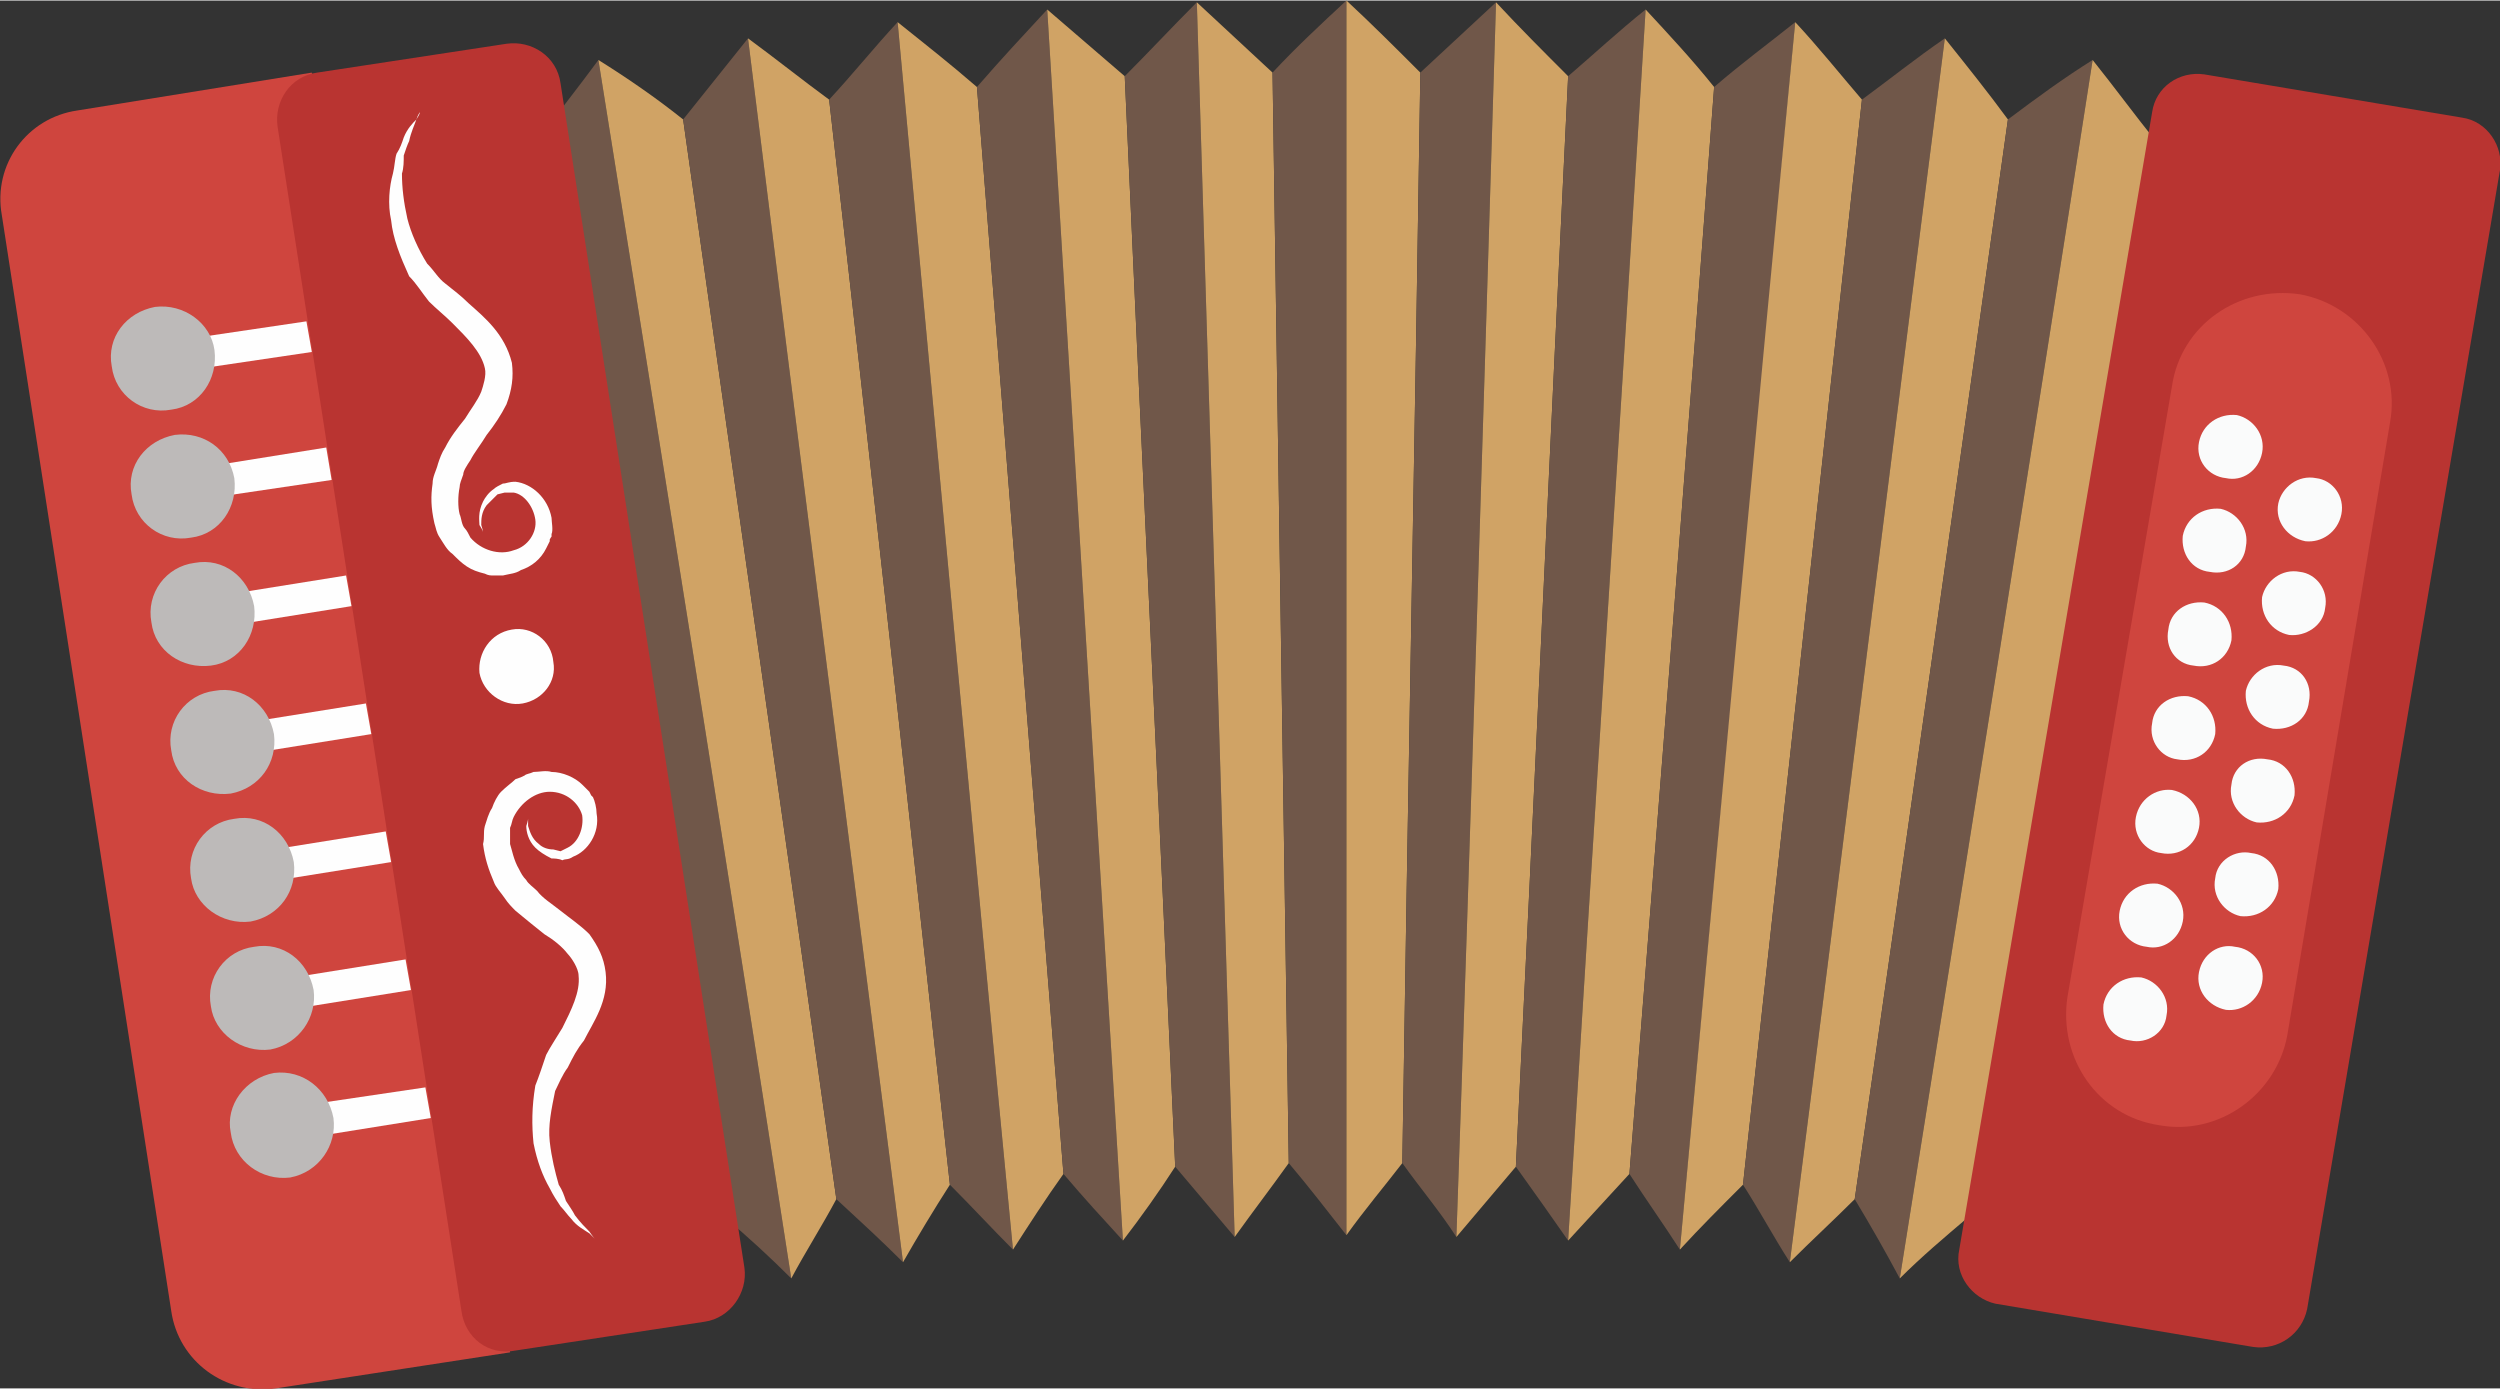 <?xml version="1.0" encoding="UTF-8"?>
<!DOCTYPE svg PUBLIC "-//W3C//DTD SVG 1.1//EN" "http://www.w3.org/Graphics/SVG/1.1/DTD/svg11.dtd">
<!-- Creator: CorelDRAW X7 -->
<svg xmlns="http://www.w3.org/2000/svg" xml:space="preserve" width="1575px" height="875px" version="1.1" shape-rendering="geometricPrecision" text-rendering="geometricPrecision" image-rendering="optimizeQuality" fill-rule="evenodd" clip-rule="evenodd"
viewBox="0 0 1387 770"
 xmlns:xlink="http://www.w3.org/1999/xlink">
 <rect x="0" y="0" width="1387" height="770" fill="#333333" stroke="none"/>
 <g id="Слой_x0020_1">
  <g id="_1260161680">
   <path fill="#705749" fill-rule="nonzero" d="M439 709c-12,-12 -24,-23 -37,-34 -35,-199 -69,-398 -104,-597 11,-15 23,-30 34,-45 36,225 72,450 107,676z"/>
   <path fill="#D0A365" fill-rule="nonzero" d="M332 33c16,10 32,21 47,33 28,199 57,399 85,599 -8,15 -17,29 -25,44 -35,-226 -71,-451 -107,-676z"/>
   <path fill="#705749" fill-rule="nonzero" d="M501 700c-12,-12 -24,-23 -37,-35 -28,-200 -57,-400 -85,-599 12,-15 24,-30 36,-45 28,226 57,453 86,679z"/>
   <path fill="#D0A365" fill-rule="nonzero" d="M415 21c15,11 30,23 45,34 23,201 45,402 67,602 -9,14 -18,29 -26,43 -29,-226 -58,-453 -86,-679z"/>
   <path fill="#705749" fill-rule="nonzero" d="M562 693c-12,-12 -23,-24 -35,-36 -22,-200 -44,-401 -67,-602 13,-14 25,-29 38,-43 21,227 42,454 64,681z"/>
   <path fill="#D0A365" fill-rule="nonzero" d="M498 12c15,12 29,23 44,36 16,201 32,402 48,603 -10,14 -19,28 -28,42 -22,-227 -43,-454 -64,-681z"/>
   <path fill="#705749" fill-rule="nonzero" d="M623 688c-11,-12 -22,-24 -33,-37 -16,-201 -32,-402 -48,-603 13,-15 26,-29 39,-43 14,228 28,456 42,683z"/>
   <path fill="#D0A365" fill-rule="nonzero" d="M581 5c14,12 29,25 43,37 9,202 19,404 28,605 -9,14 -19,28 -29,41 -14,-227 -28,-455 -42,-683z"/>
   <path fill="#705749" fill-rule="nonzero" d="M685 686c-11,-13 -22,-26 -33,-39 -9,-201 -19,-403 -28,-605 13,-13 26,-27 40,-41 7,228 14,457 21,685z"/>
   <path fill="#D0A365" fill-rule="nonzero" d="M664 1c14,13 28,26 42,39 3,202 6,404 9,605 -10,14 -20,27 -30,41 -7,-228 -14,-457 -21,-685z"/>
   <path fill="#705749" fill-rule="nonzero" d="M747 685c-11,-14 -21,-27 -32,-40 -3,-201 -6,-403 -9,-605 13,-14 27,-27 41,-40 0,228 0,456 0,685z"/>
   <path fill="#D0A365" fill-rule="nonzero" d="M747 0c14,13 27,26 41,40 -3,202 -7,404 -10,605 -10,13 -21,26 -31,40 0,-229 0,-457 0,-685z"/>
   <path fill="#705749" fill-rule="nonzero" d="M808 686c-9,-14 -20,-27 -30,-41 3,-201 7,-403 10,-605 14,-13 28,-26 42,-39 -7,228 -14,457 -22,685z"/>
   <path fill="#D0A365" fill-rule="nonzero" d="M830 1c13,14 27,28 40,41 -10,202 -19,404 -29,605 -11,13 -22,26 -33,39 8,-228 15,-457 22,-685z"/>
   <path fill="#705749" fill-rule="nonzero" d="M870 688c-9,-13 -19,-27 -29,-41 10,-201 19,-403 29,-605 14,-12 28,-25 43,-37 -14,228 -29,456 -43,683z"/>
   <path fill="#D0A365" fill-rule="nonzero" d="M913 5c13,14 26,28 38,43 -15,201 -31,402 -47,603 -12,13 -23,25 -34,37 14,-227 29,-455 43,-683z"/>
   <path fill="#705749" fill-rule="nonzero" d="M932 693c-9,-14 -19,-28 -28,-42 16,-201 32,-402 47,-603 15,-13 30,-24 45,-36 -21,227 -43,454 -64,681z"/>
   <path fill="#D0A365" fill-rule="nonzero" d="M996 12c13,14 25,29 37,43 -22,201 -44,402 -66,602 -12,12 -24,24 -35,36 21,-227 42,-454 64,-681z"/>
   <path fill="#705749" fill-rule="nonzero" d="M993 700c-9,-14 -17,-29 -26,-43 22,-200 44,-401 66,-602 15,-11 30,-23 46,-34 -29,226 -57,453 -86,679z"/>
   <path fill="#D0A365" fill-rule="nonzero" d="M1079 21c12,15 24,30 35,45 -28,199 -56,399 -85,599 -12,12 -24,23 -36,35 29,-226 57,-453 86,-679z"/>
   <path fill="#705749" fill-rule="nonzero" d="M1054 709c-8,-15 -16,-29 -25,-44 29,-200 57,-400 85,-599 16,-12 31,-23 47,-33 -35,225 -71,450 -107,676z"/>
   <path fill="#D0A365" fill-rule="nonzero" d="M1161 33c12,15 23,30 35,45 -35,199 -70,398 -104,597 -13,11 -26,22 -38,34 36,-226 72,-451 107,-676z"/>
   <path fill="#CF453E" fill-rule="nonzero" d="M283 750l-130 20c-28,4 -54,-15 -58,-43l-94 -608c-5,-28 14,-54 42,-58l130 -21 110 710z"/>
   <path fill="#B93431" fill-rule="nonzero" d="M391 733l-105 16c-15,3 -28,-7 -30,-22l-102 -657c-2,-14 7,-28 22,-30l105 -16c14,-2 28,7 30,22l102 657c2,14 -8,28 -22,30z"/>
   <path fill="#FEFEFE" fill-rule="nonzero" d="M233 62c0,0 0,1 -2,4 -1,3 -3,7 -4,12 -1,2 -2,5 -3,8 0,3 0,7 -1,10 0,8 1,16 3,25 2,8 6,17 11,25 4,4 6,8 10,11 5,4 9,7 13,11 9,8 20,17 24,33 1,8 0,15 -3,23 -3,6 -7,12 -11,17 -3,5 -7,10 -9,14 -2,3 -4,6 -4,8 -1,3 -2,5 -2,7 -1,5 -1,11 0,15 1,2 1,6 3,8 1,1 2,3 3,5 6,7 16,10 24,7 8,-2 13,-10 12,-17 -1,-7 -6,-14 -12,-15 -1,0 -4,0 -5,0l-4 1c-2,2 -4,4 -6,6 -3,4 -3,8 -3,11 1,3 1,4 1,4 0,0 0,-1 -2,-4 0,-2 -1,-7 2,-13 1,-2 3,-5 6,-7 1,-1 3,-2 5,-3 2,0 3,-1 7,-1 9,1 18,9 20,20 0,2 1,7 0,9l0 1c0,1 0,0 -1,2l0 1 -2 4c-3,6 -8,10 -14,12 -3,2 -6,2 -10,3 -2,0 -4,0 -5,0 -2,0 -3,0 -5,-1 -4,-1 -7,-2 -10,-4 -3,-2 -5,-4 -8,-7 -3,-2 -5,-6 -7,-9 -2,-3 -2,-5 -3,-8 -2,-9 -2,-15 -1,-22 0,-4 2,-7 3,-11 1,-3 2,-6 4,-9 3,-6 7,-11 11,-16 3,-5 7,-10 9,-15 1,-3 3,-9 2,-13 -2,-9 -10,-17 -18,-25 -4,-4 -9,-8 -13,-12 -4,-5 -7,-10 -11,-14 -5,-11 -9,-21 -10,-31 -2,-9 -1,-19 1,-26 1,-4 1,-8 2,-11 2,-3 3,-6 4,-9 2,-5 5,-8 7,-10 1,-3 2,-4 2,-4z"/>
   <path fill="#FEFEFE" fill-rule="nonzero" d="M330 687c0,0 -1,-1 -3,-3 -3,-2 -7,-4 -10,-8 -2,-2 -4,-5 -6,-7 -2,-3 -4,-6 -6,-10 -4,-7 -7,-15 -9,-25 -1,-10 -1,-20 1,-32 2,-5 4,-11 6,-17 2,-4 6,-10 9,-15 5,-10 10,-20 9,-29 0,-4 -4,-10 -6,-12 -3,-4 -8,-8 -13,-11 -5,-4 -10,-8 -16,-13 -2,-2 -4,-4 -6,-7 -2,-3 -5,-6 -6,-9 -3,-7 -5,-13 -6,-21 1,-4 0,-6 1,-10 1,-3 2,-7 4,-10 1,-3 3,-7 5,-9 3,-3 6,-5 8,-7 3,-1 3,-1 5,-2 1,-1 3,-1 5,-2 3,0 7,-1 10,0 6,0 13,3 17,7l3 3 1 1 1 2 1 1c1,2 2,6 2,9 2,11 -5,21 -13,24 -3,2 -4,1 -6,2 -2,-1 -5,-1 -6,-1 -4,-2 -7,-4 -9,-6 -4,-4 -5,-9 -5,-12 1,-3 1,-4 1,-4 0,0 0,1 0,4 1,3 2,7 6,10 2,2 5,3 8,3l4 1 4 -2c6,-3 9,-11 8,-18 -2,-7 -9,-13 -18,-13 -8,0 -16,6 -20,14 -1,2 -1,4 -2,6 0,3 0,6 0,9 1,3 2,9 5,14 1,2 2,4 4,6 1,2 4,4 6,6 3,4 8,7 13,11 5,4 11,8 16,13 5,7 8,13 9,21 2,16 -7,28 -12,38 -4,5 -6,9 -9,15 -3,4 -5,9 -7,13 -2,10 -4,19 -3,28 1,9 3,17 5,24 2,3 3,6 4,9 2,3 4,6 5,8 3,4 6,7 8,9 2,3 3,4 3,4z"/>
   <path fill="#FEFEFE" fill-rule="nonzero" d="M307 367c2,11 -6,21 -17,23 -11,2 -22,-6 -24,-17 -1,-11 6,-22 18,-24 11,-2 22,6 23,18z"/>
   <polygon fill="#FEFEFE" fill-rule="nonzero" points="173,195 92,207 89,190 170,178 "/>
   <path fill="#BDBAB9" fill-rule="nonzero" d="M119 194c2,16 -8,31 -24,33 -16,3 -31,-8 -33,-24 -3,-16 8,-30 24,-33 16,-2 31,9 33,24z"/>
   <polygon fill="#FEFEFE" fill-rule="nonzero" points="184,266 103,278 100,261 181,248 "/>
   <path fill="#BDBAB9" fill-rule="nonzero" d="M130 265c2,16 -8,31 -24,33 -16,3 -31,-8 -33,-24 -3,-16 8,-30 24,-33 16,-2 30,8 33,24z"/>
   <polygon fill="#FEFEFE" fill-rule="nonzero" points="195,336 114,349 111,332 192,319 "/>
   <path fill="#BDBAB9" fill-rule="nonzero" d="M141 336c2,16 -8,31 -24,33 -16,2 -31,-8 -33,-24 -3,-16 8,-31 24,-33 16,-3 30,8 33,24z"/>
   <polygon fill="#FEFEFE" fill-rule="nonzero" points="206,407 125,420 122,403 203,390 "/>
   <path fill="#BDBAB9" fill-rule="nonzero" d="M152 407c2,16 -8,30 -24,33 -16,2 -31,-8 -33,-24 -3,-16 8,-31 24,-33 16,-3 30,8 33,24z"/>
   <polygon fill="#FEFEFE" fill-rule="nonzero" points="217,478 136,491 133,474 214,461 "/>
   <path fill="#BDBAB9" fill-rule="nonzero" d="M163 478c2,16 -8,30 -24,33 -16,2 -31,-9 -33,-24 -3,-16 8,-31 24,-33 16,-3 30,8 33,24z"/>
   <polygon fill="#FEFEFE" fill-rule="nonzero" points="228,549 147,562 144,545 225,532 "/>
   <path fill="#BDBAB9" fill-rule="nonzero" d="M174 549c2,15 -8,30 -24,33 -16,2 -31,-9 -33,-24 -3,-16 8,-31 24,-33 16,-3 30,8 33,24z"/>
   <polygon fill="#FEFEFE" fill-rule="nonzero" points="239,620 158,633 155,615 236,603 "/>
   <path fill="#BDBAB9" fill-rule="nonzero" d="M185 620c2,15 -8,30 -24,33 -16,2 -31,-9 -33,-25 -3,-15 8,-30 24,-33 16,-2 30,9 33,25z"/>
   <path fill="#B93431" fill-rule="nonzero" d="M1223 41l143 24c14,2 23,16 21,29l-107 632c-3,14 -16,23 -30,21l-143 -24c-13,-3 -23,-16 -20,-30l107 -631c2,-14 15,-23 29,-21z"/>
   <path fill="#CF453E" fill-rule="nonzero" d="M1269 574c-6,33 -38,56 -71,50 -34,-5 -56,-37 -51,-71l58 -339c5,-34 37,-56 71,-51 33,6 56,38 50,71l-57 340z"/>
   <path fill="#FAFBFB" fill-rule="nonzero" d="M1255 251c-2,10 -11,16 -20,14 -10,-1 -17,-10 -15,-20 2,-10 11,-16 21,-15 9,2 16,11 14,21z"/>
   <path fill="#FAFBFB" fill-rule="nonzero" d="M1246 303c-1,10 -10,16 -20,14 -10,-1 -16,-10 -15,-20 2,-10 11,-16 21,-15 9,2 16,11 14,21z"/>
   <path fill="#FAFBFB" fill-rule="nonzero" d="M1238 355c-2,10 -11,16 -21,14 -10,-1 -16,-10 -14,-20 1,-10 10,-16 20,-15 10,2 16,11 15,21z"/>
   <path fill="#FAFBFB" fill-rule="nonzero" d="M1229 407c-2,10 -11,16 -21,14 -9,-1 -16,-10 -14,-20 1,-10 10,-16 20,-15 10,2 16,11 15,21z"/>
   <path fill="#FAFBFB" fill-rule="nonzero" d="M1220 459c-2,10 -11,16 -21,14 -9,-1 -16,-10 -14,-20 2,-10 11,-16 20,-15 10,2 17,11 15,21z"/>
   <path fill="#FAFBFB" fill-rule="nonzero" d="M1211 511c-2,10 -11,16 -20,14 -10,-1 -17,-10 -15,-20 2,-10 11,-16 21,-15 9,2 16,11 14,21z"/>
   <path fill="#FAFBFB" fill-rule="nonzero" d="M1202 563c-1,10 -11,16 -20,14 -10,-1 -16,-10 -15,-20 2,-10 11,-16 21,-15 9,2 16,11 14,21z"/>
   <path fill="#FAFBFB" fill-rule="nonzero" d="M1299 285c-2,10 -11,16 -20,15 -10,-2 -17,-11 -15,-21 2,-9 11,-16 21,-14 9,1 16,10 14,20z"/>
   <path fill="#FAFBFB" fill-rule="nonzero" d="M1290 337c-1,10 -11,16 -20,15 -10,-2 -16,-11 -15,-21 2,-9 11,-16 21,-14 9,1 16,10 14,20z"/>
   <path fill="#FAFBFB" fill-rule="nonzero" d="M1281 389c-1,10 -10,16 -20,15 -10,-2 -16,-11 -15,-21 2,-9 11,-16 21,-14 10,1 16,10 14,20z"/>
   <path fill="#FAFBFB" fill-rule="nonzero" d="M1273 441c-2,10 -11,16 -21,15 -9,-2 -16,-11 -14,-21 1,-10 10,-16 20,-14 10,1 16,10 15,20z"/>
   <path fill="#FAFBFB" fill-rule="nonzero" d="M1264 493c-2,10 -11,16 -21,15 -9,-2 -16,-11 -14,-21 1,-10 11,-16 20,-14 10,1 16,10 15,20z"/>
   <path fill="#FAFBFB" fill-rule="nonzero" d="M1255 545c-2,10 -11,16 -20,15 -10,-2 -17,-11 -15,-21 2,-10 11,-16 20,-14 10,1 17,10 15,20z"/>
  </g>
 </g>
</svg>
